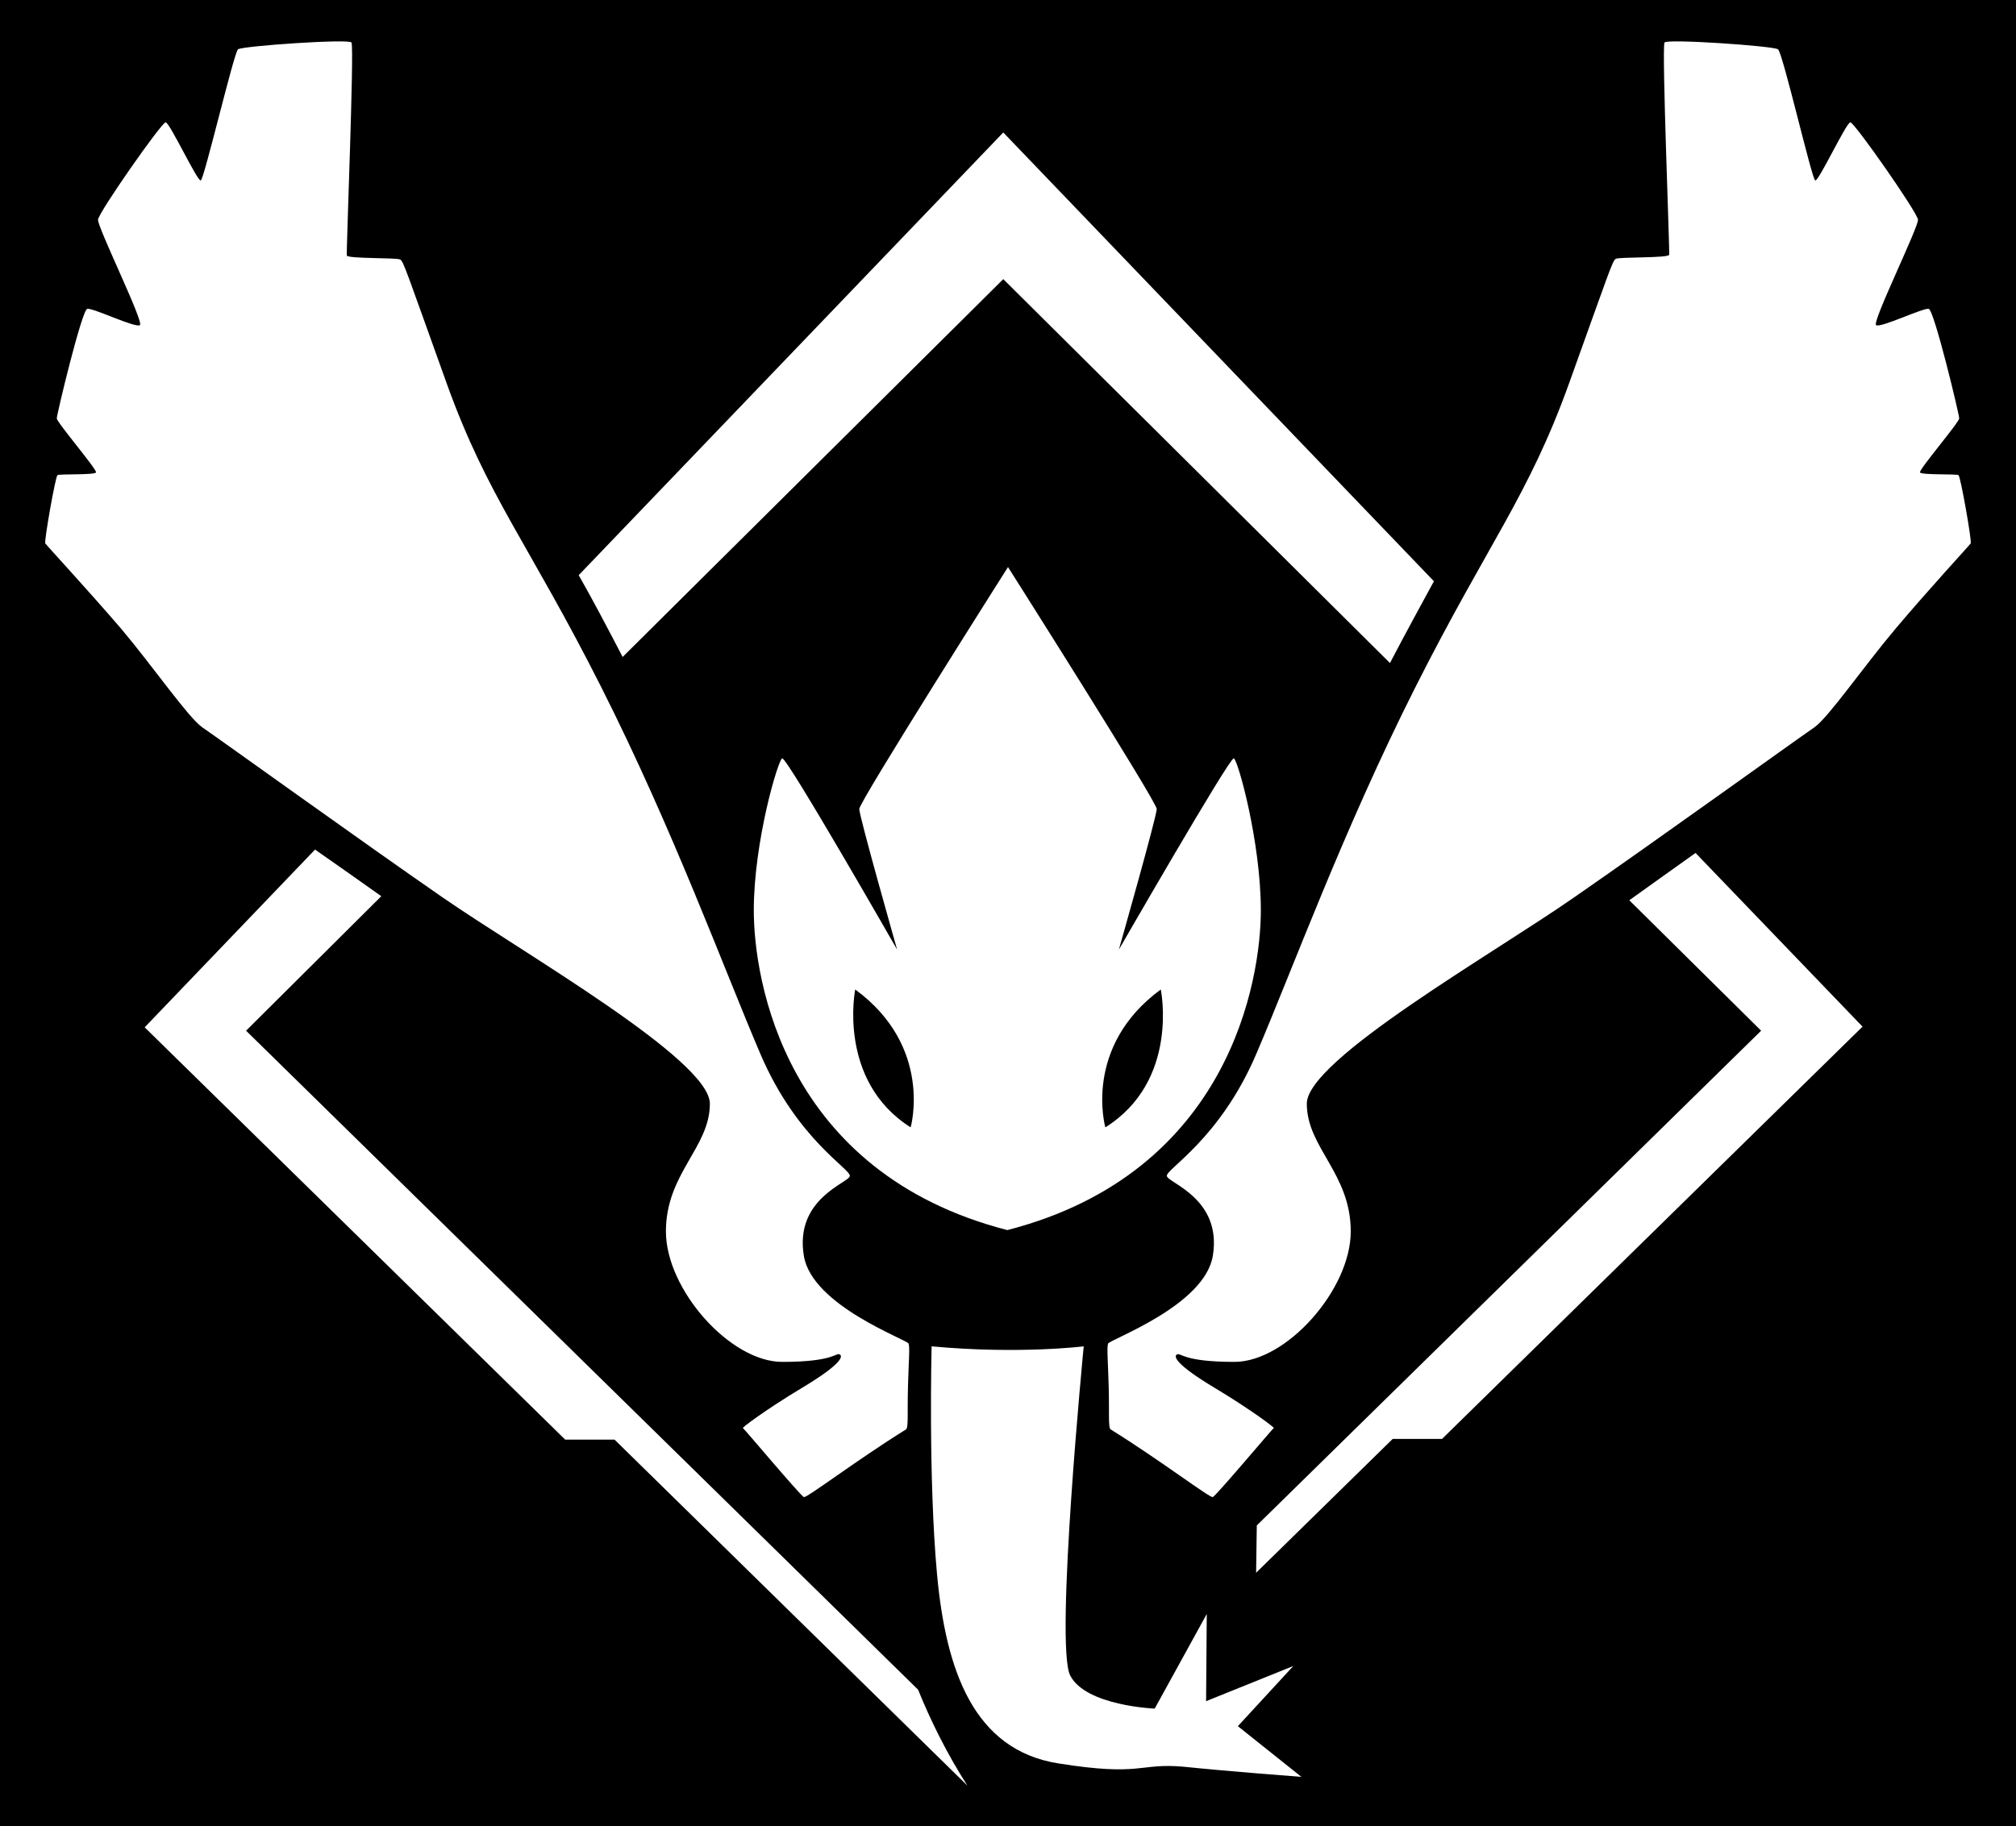 <?xml version="1.0" encoding="utf-8"?>
<!-- Generator: Adobe Illustrator 19.1.0, SVG Export Plug-In . SVG Version: 6.00 Build 0)  -->
<!DOCTYPE svg PUBLIC "-//W3C//DTD SVG 1.0//EN" "http://www.w3.org/TR/2001/REC-SVG-20010904/DTD/svg10.dtd">
<svg version="1.0" id="Layer_1" xmlns="http://www.w3.org/2000/svg" xmlns:xlink="http://www.w3.org/1999/xlink" x="0px" y="0px"
	 viewBox="0 0 298.2 270.2" style="enable-background:new 0 0 298.2 270.2;" xml:space="preserve">
<style type="text/css">
	.st0{fill:#FFFFFF;}
</style>
<rect width="298.2" height="270.2"/>
<path class="st0" d="M137.8,199.2c0,0-0.5,19.5,0.8,33.7c1.3,14.2,5.4,26,17.9,28s11.9-0.1,18.6,0.5c6.7,0.7,17.4,1.5,17.4,1.5
	l-9.4-7.5l8.2-8.9l-12.9,5.2l0.1-12.9l-7.7,14c0,0-10.2-0.4-12.5-4.9s2-48.7,2-48.7S150.7,200.4,137.8,199.2z"/>
<path class="st0" d="M52,6.3c-0.2-0.6-16.2,0.5-16.8,1s-5,19.2-5.5,19.4c-0.5,0.2-4.6-8.6-5.2-8.6c-0.6,0-9.9,13.3-10,14.4
	c-0.1,1.1,6.8,15.1,6.2,15.6s-7-2.6-7.8-2.4S8.4,61.3,8.4,61.9c0,0.6,6,7.6,5.8,8c-0.2,0.4-5.4,0.2-5.7,0.4s-2,9.8-1.8,10.1
	C6.9,80.7,13,87.3,17.9,93c4.8,5.7,9.9,13.1,12,14.6c3.2,2.2,23.6,16.9,35.6,25.2s39.5,24,39.5,30.5s-6.5,10.3-6.5,18.9
	c0,8.6,9.5,19.3,17.2,19.3s7.9-1.4,8.5-1.1c0.6,0.3,0,1.6-5.5,4.9s-9.2,6.1-8.8,6c0.1,0,8.5,10,9,10.2c0.4,0.2,7.7-5.4,15.1-10
	c0.4-0.2,0.2-2.4,0.3-6.2c0.1-3.8,0.3-5.9,0.1-6.5s-14.3-5.6-15.5-13c-1.4-8.5,6.7-10.8,6.8-11.8c0.2-1-7.8-5.4-13.2-18
	s-12.9-33.2-23.6-54.4S72.1,73.5,66.1,56.8s-6.4-18.1-6.9-18.4c-0.5-0.3-7.8-0.1-7.9-0.6C51.2,37.3,52.4,7.5,52,6.3z"/>
<path class="st0" d="M246.2,6.3c0.2-0.6,16.2,0.5,16.8,1c0.7,0.5,5,19.2,5.5,19.4c0.5,0.2,4.6-8.6,5.2-8.6c0.6,0,9.9,13.3,10,14.4
	c0.1,1.1-6.8,15.1-6.2,15.6c0.6,0.5,7-2.6,7.8-2.4s4.5,15.6,4.5,16.2c0,0.6-6,7.6-5.8,8c0.2,0.4,5.4,0.2,5.7,0.4s2,9.8,1.8,10.1
	c-0.2,0.3-6.3,6.9-11.1,12.6c-4.8,5.7-9.9,13.1-12,14.6c-3.2,2.2-23.6,16.9-35.6,25.2c-11.9,8.3-39.5,24-39.5,30.5
	s6.5,10.3,6.5,18.9c0,8.6-9.5,19.3-17.2,19.3s-7.9-1.4-8.5-1.1c-0.6,0.3,0,1.6,5.5,4.9s9.2,6.1,8.8,6c-0.1,0-8.5,10-9,10.2
	c-0.4,0.2-7.7-5.4-15.1-10c-0.4-0.2-0.2-2.4-0.3-6.2c-0.1-3.8-0.3-5.9-0.1-6.5s14.3-5.6,15.5-13c1.4-8.5-6.7-10.8-6.8-11.8
	c-0.2-1,7.8-5.4,13.2-18s12.9-33.2,23.6-54.4s16.7-28.2,22.7-44.9s6.4-18.1,6.9-18.4c0.5-0.3,7.8-0.1,7.9-0.6S245.8,7.5,246.2,6.3z"
	/>
<path class="st0" d="M36.4,152.5l20-19.9c-3.1-2.2-6.5-4.6-9.8-6.9l-25.2,26.3l62.2,61h7.3l52.2,51.2c-2.9-4.5-5.4-9.5-7.3-14.2
	L36.4,152.5z"/>
<path class="st0" d="M241,133.2l19.5,19.3l-74.6,73.2l-0.1,7l20.2-19.8h7.3l62.2-61l-24.7-25.7C247.4,128.6,244.1,131,241,133.2z"/>
<path class="st0" d="M212.1,86l-63.7-66.4L85.6,85.1c2,3.5,4.1,7.5,6.5,12.1l56.3-55.9l57.2,56.8C208,93.5,210.2,89.5,212.1,86z"/>
<path class="st0" d="M182.5,112.2c-0.6-0.2-17,28.3-17,28.3s5.6-19.7,5.6-20.8s-22-35.8-22-35.8s-22,34.7-22,35.8s5.6,20.8,5.6,20.8
	s-16.3-28.5-17-28.3c-0.6,0.2-4.2,12.3-4.2,22.5s4.5,38.8,37.5,47.3c33-8.5,37.5-37.2,37.5-47.3S183.1,112.4,182.5,112.2z
	 M134.7,166.8c-10.9-6.9-8.2-20.4-8.2-20.4C138.1,154.9,134.7,166.8,134.7,166.8z M163.5,166.8c0,0-3.4-11.9,8.2-20.4
	C171.7,146.4,174.5,159.9,163.5,166.8z"/>
</svg>
